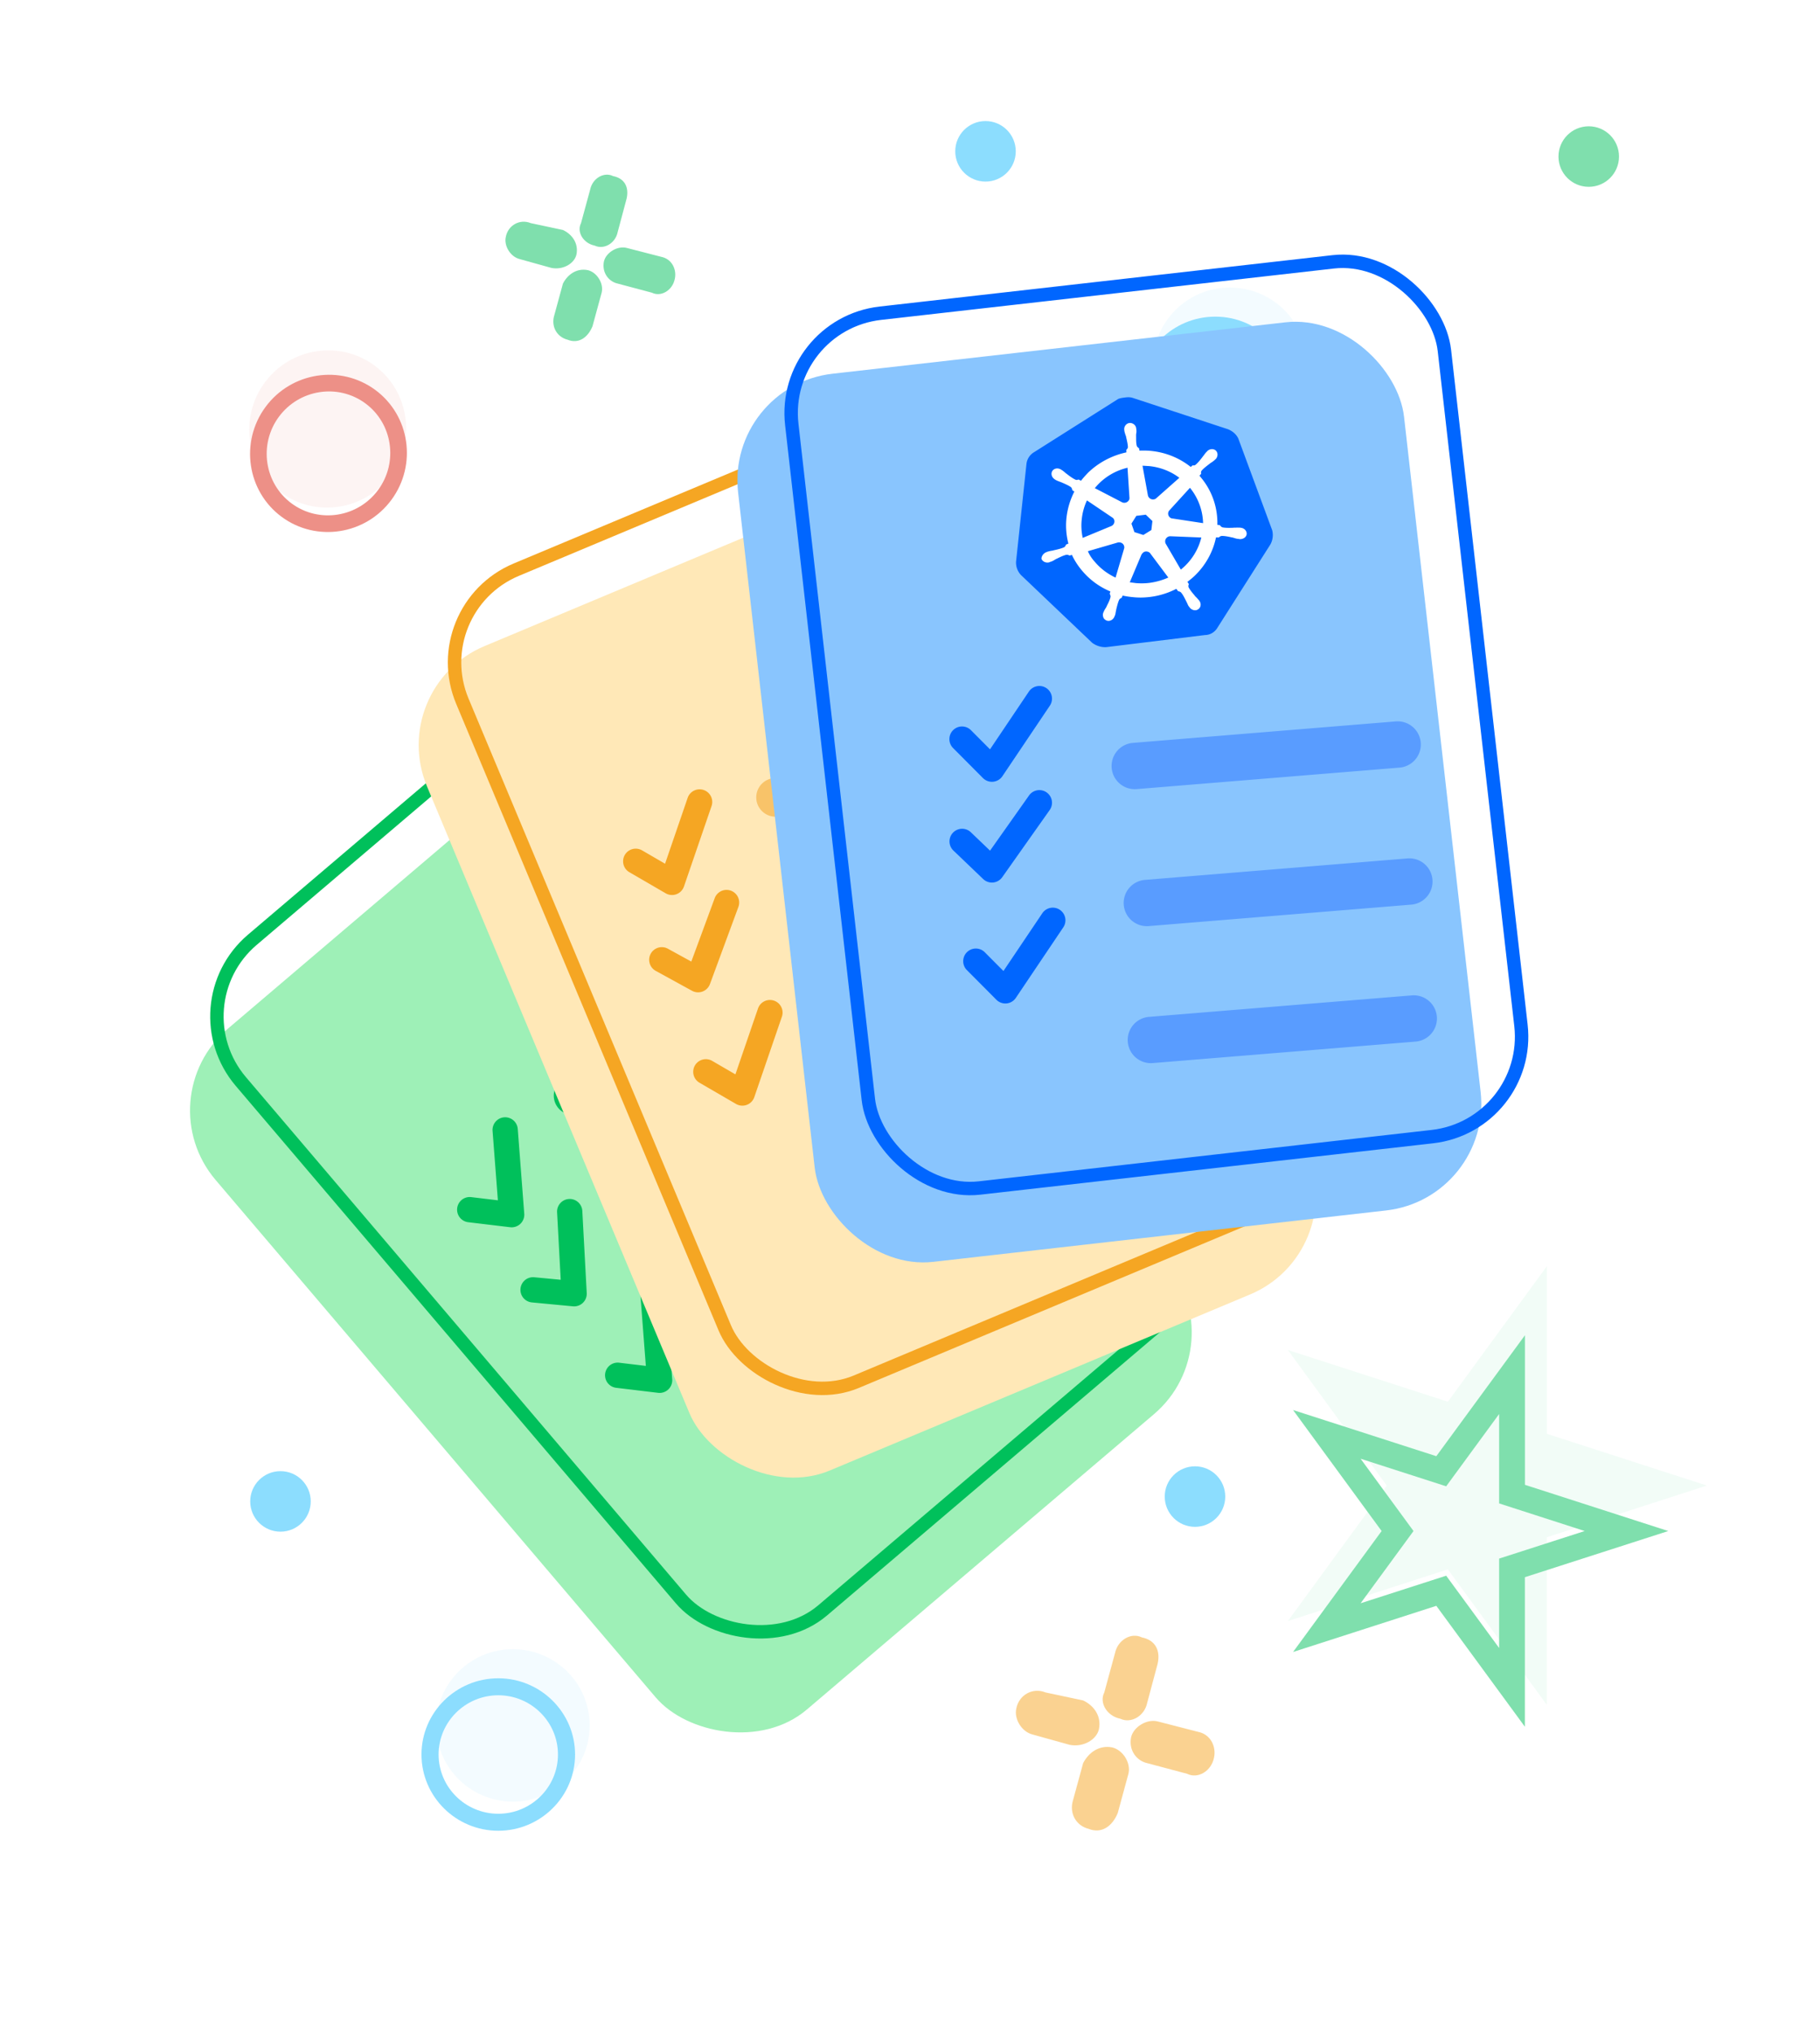 <svg viewBox="0 0 437 488" fill="none" xmlns="http://www.w3.org/2000/svg">
  <g opacity=".5">
    <path opacity=".1" d="M409.842 356.623l-38.433-12.428v-40.217l-23.762 32.516-38.419-12.414 23.749 32.543-23.749 32.529 38.419-12.413 23.749 32.515v-40.217l38.446-12.414z" fill="#00C05B"/>
    <path d="M400.564 367.538l-34.412-11.093v-35.899l-21.277 29.024-34.399-11.081 21.264 29.049-21.264 29.037 34.399-11.081 21.265 29.024v-35.899l34.424-11.081zm-53.322 10.725l-20.545 6.616 12.701-17.341-12.701-17.353 20.545 6.617 12.714-17.353v21.46l20.546 6.629-20.546 6.617v21.461l-12.714-17.353z" fill="#00C05B"/>
    <path opacity=".1" d="M89.914 87.743c-8.34-6.148-20.157-4.309-26.351 4.095-6.195 8.404-4.45 20.24 3.884 26.384 8.334 6.143 20.157 4.308 26.352-4.096 6.194-8.404 4.456-20.235-3.885-26.383z" fill="#DB210F"/>
    <path d="M90.104 93.604c-8.34-6.148-20.157-4.309-26.352 4.095-6.194 8.404-4.45 20.24 3.885 26.383 8.334 6.144 20.157 4.309 26.352-4.095 6.194-8.404 4.455-20.235-3.885-26.383zm-20.088 27.251c-6.566-4.84-7.942-14.173-3.06-20.795 4.881-6.622 14.203-8.069 20.769-3.229 6.566 4.84 7.942 14.173 3.06 20.795-4.881 6.623-14.203 8.069-20.77 3.229z" fill="#DB210F"/>
    <path opacity=".1" d="M104.716 414.199c0 10.089 8.274 18.301 18.44 18.301 10.166 0 18.44-8.212 18.44-18.301 0-10.09-8.274-18.302-18.44-18.302-10.166 0-18.44 8.204-18.44 18.302z" fill="#1ABCFE"/>
    <path d="M101.201 421.189c0 10.09 8.274 18.302 18.44 18.302 10.166 0 18.44-8.212 18.44-18.302 0-10.089-8.274-18.301-18.44-18.301-10.166 0-18.44 8.204-18.44 18.301zm32.768 0c0 7.845-6.432 14.22-14.328 14.22-7.896 0-14.328-6.375-14.328-14.22 0-7.844 6.432-14.219 14.328-14.219 7.896 0 14.328 6.375 14.328 14.219z" fill="#1ABCFE"/>
    <path opacity=".1" d="M276.867 87.323c0 10.09 8.275 18.301 18.441 18.301 10.166 0 18.44-8.212 18.44-18.301 0-10.09-8.274-18.301-18.44-18.301-10.166 0-18.441 8.203-18.441 18.301z" fill="#1ABCFE"/>
    <path d="M273.352 94.313c0 10.089 8.275 18.301 18.441 18.301 10.166 0 18.44-8.212 18.44-18.302 0-10.089-8.274-18.3-18.44-18.3-10.166 0-18.441 8.203-18.441 18.3zm32.768 0c0 7.844-6.431 14.219-14.327 14.219s-14.328-6.375-14.328-14.22c0-7.844 6.432-14.22 14.328-14.22 7.896 0 14.327 6.376 14.327 14.22z" fill="#1ABCFE"/>
    <path d="M261.361 439.021c3.149 1.279 5.725-.639 7.014-3.764l2.575-9.446c.643-2.556-1.29-5.681-3.864-6.323-3.219-.637-5.725 1.279-7.014 3.767l-2.575 9.446c-.645 3.195 1.285 5.68 3.864 6.32zM287.624 415.732l-9.661-2.488c-2.507-.639-5.723 1.206-6.37 3.765-.643 3.13 1.289 5.686 3.863 6.255l9.593 2.557c2.575 1.28 5.796-.639 6.44-3.838.574-2.487-.642-5.613-3.865-6.251zM269.016 412.605c2.577 1.206 5.797-.641 6.44-3.835l2.507-9.378c.717-3.194-.572-5.681-3.792-6.318-2.578-1.281-5.797.638-6.444 3.763l-2.575 9.448c-1.285 2.485.646 5.679 3.864 6.32zM247.908 416.379l8.946 2.489c3.218.637 6.441-1.208 7.013-3.766.643-3.129-1.219-5.686-3.795-6.893l-9.015-1.918c-3.149-1.281-6.371.638-7.013 3.765-.649 2.558 1.285 5.684 3.864 6.323z" fill="#F5A623"/>
    <circle cx="286.929" cy="359.269" r="7.266" transform="rotate(-90 286.929 359.269)" fill="#1ABCFE"/>
    <circle cx="67.345" cy="360.428" r="7.266" transform="rotate(-90 67.345 360.428)" fill="#1ABCFE"/>
    <circle cx="236.629" cy="36.327" r="7.266" transform="rotate(-90 236.629 36.327)" fill="#1ABCFE"/>
    <circle cx="381.473" cy="37.584" r="7.266" transform="rotate(-90 381.473 37.584)" fill="#00C05B"/>
    <path d="M136.268 81.546c2.692 1.093 4.893-.546 5.995-3.217l2.201-8.074c.55-2.185-1.103-4.856-3.303-5.405-2.751-.544-4.893 1.094-5.994 3.22l-2.202 8.074c-.551 2.73 1.099 4.855 3.303 5.402zM158.717 61.638l-8.258-2.126c-2.143-.546-4.892 1.031-5.445 3.218-.549 2.675 1.102 4.86 3.302 5.346l8.2 2.186c2.201 1.094 4.954-.546 5.504-3.28.491-2.126-.549-4.798-3.303-5.344zM142.812 58.966c2.203 1.03 4.955-.548 5.505-3.278l2.142-8.016c.613-2.73-.488-4.856-3.241-5.4-2.203-1.095-4.954.545-5.508 3.216l-2.201 8.075c-1.098 2.125.552 4.855 3.303 5.403zM124.77 62.191l7.646 2.128c2.751.544 5.505-1.033 5.994-3.22.55-2.674-1.042-4.86-3.243-5.89l-7.706-1.64c-2.691-1.095-5.446.545-5.995 3.218-.554 2.186 1.099 4.858 3.304 5.404z" fill="#00C05B"/>
  </g>
  <g filter="url(#filter0_d)">
    <rect x="39.921" y="253.971" width="160.928" height="214.57" rx="25.748" transform="rotate(-40.389 39.921 253.971)" fill="#9EF0B7"/>
  </g>
  <rect x="42.194" y="241.253" width="157.702" height="211.345" rx="24.136" transform="rotate(-40.389 42.194 241.253)" stroke="#00C05B" stroke-width="3.225"/>
  <path fill-rule="evenodd" clip-rule="evenodd" d="M121.062 268.223a3.033 3.033 0 013.256 2.793l1.559 20.349a3.033 3.033 0 01-3.385 3.243l-10.067-1.205a3.033 3.033 0 11.721-6.023l6.4.766-1.277-16.667a3.034 3.034 0 012.793-3.256zM136.629 287.83a3.033 3.033 0 013.191 2.866l1.059 19.716a3.032 3.032 0 01-3.315 3.183l-9.855-.937a3.033 3.033 0 11.574-6.039l6.35.604-.871-16.202a3.033 3.033 0 012.867-3.191zM156.587 307.976a3.033 3.033 0 013.256 2.793l1.56 20.349a3.035 3.035 0 01-3.385 3.244l-10.067-1.205a3.033 3.033 0 11.721-6.024l6.4.767-1.277-16.667a3.033 3.033 0 012.792-3.257z" fill="#00C05B"/>
  <path d="M134.214 266.18a4.637 4.637 0 01.23-6.555l38.629-36.009a4.638 4.638 0 016.555.231 4.637 4.637 0 01-.23 6.555l-38.629 36.008a4.637 4.637 0 01-6.555-.23zM150.844 285.924a4.637 4.637 0 01.23-6.555l38.629-36.009a4.64 4.64 0 016.325 6.786l-38.629 36.008a4.637 4.637 0 01-6.555-.23zM170.739 307.198a4.637 4.637 0 01.23-6.555l38.629-36.008a4.638 4.638 0 116.326 6.785l-38.63 36.009a4.638 4.638 0 01-6.555-.231z" fill="#00C05B"/>
  <g filter="url(#filter1_d)">
    <rect x="97.424" y="155.374" width="160.928" height="214.57" rx="25.748" transform="rotate(-22.725 97.424 155.374)" fill="#FFE8B7"/>
  </g>
  <rect x="101.699" y="146.082" width="157.702" height="211.345" rx="24.136" transform="rotate(-22.725 101.699 146.082)" stroke="#F5A623" stroke-width="3.225"/>
  <path fill-rule="evenodd" clip-rule="evenodd" d="M168.967 189.65a3.032 3.032 0 011.884 3.853l-6.623 19.304a3.03 3.03 0 01-4.392 1.639l-8.768-5.091a3.034 3.034 0 013.047-5.246l5.574 3.236 5.424-15.811a3.034 3.034 0 013.854-1.884zM175.501 213.816a3.033 3.033 0 011.796 3.896l-6.831 18.525a3.032 3.032 0 01-4.305 1.61l-8.679-4.761a3.033 3.033 0 112.917-5.318l5.593 3.067 5.614-15.222a3.033 3.033 0 013.895-1.797zM185.856 240.218a3.033 3.033 0 011.884 3.853l-6.623 19.305a3.03 3.03 0 01-4.392 1.638l-8.768-5.091a3.033 3.033 0 113.046-5.246l5.575 3.237 5.424-15.811a3.033 3.033 0 013.854-1.885z" fill="#F5A623"/>
  <path d="M181.853 192.979a4.638 4.638 0 012.806-5.929l49.727-17.777a4.637 4.637 0 113.123 8.735l-49.727 17.777a4.637 4.637 0 01-5.929-2.806zM189.31 217.693a4.637 4.637 0 012.806-5.928l49.727-17.777a4.639 4.639 0 013.123 8.735L195.239 220.5a4.638 4.638 0 01-5.929-2.807zM199.159 245.105a4.638 4.638 0 012.806-5.929l49.727-17.777a4.639 4.639 0 013.123 8.735l-49.727 17.777a4.639 4.639 0 01-5.929-2.806z" fill="#F8C369"/>
  <g filter="url(#filter2_d)">
    <rect x="179.16" y="82.943" width="160.928" height="214.57" rx="25.748" transform="rotate(-6.473 179.16 82.943)" fill="#89C5FE"/>
  </g>
  <rect x="187.395" y="77.914" width="157.702" height="211.345" rx="24.136" transform="rotate(-6.473 187.395 77.914)" stroke="#06F" stroke-width="3.225"/>
  <path fill-rule="evenodd" clip-rule="evenodd" d="M251.255 165.195a3.033 3.033 0 01.823 4.21l-11.394 16.933a3.035 3.035 0 01-4.666.446l-7.152-7.188a3.033 3.033 0 114.3-4.278l4.547 4.569 9.332-13.869a3.034 3.034 0 014.21-.823zM251.312 190.231a3.033 3.033 0 01.727 4.227l-11.394 16.126a3.034 3.034 0 01-4.575.441l-7.151-6.845a3.033 3.033 0 114.195-4.382l4.608 4.41 9.362-13.251a3.033 3.033 0 014.228-.726zM254.48 218.412a3.033 3.033 0 01.823 4.21l-11.394 16.932a3.03 3.03 0 01-4.666.446l-7.152-7.187a3.035 3.035 0 014.301-4.279l4.546 4.569 9.332-13.868a3.033 3.033 0 014.21-.823z" fill="#06F"/>
  <circle cx="274.208" cy="126.302" r="26.114" fill="#fff"/>
  <path fill-rule="evenodd" clip-rule="evenodd" d="M297.34 105.303c-.488-1.065-1.444-1.861-2.568-2.286l-22.724-7.477c-.597-.208-1.24-.2-1.803-.13-.564.069-1.198.146-1.744.354l-20.24 12.808a3.761 3.761 0 00-1.799 2.82l-2.495 23.424a4.345 4.345 0 001.182 3.229l17.076 16.249c.948.727 2.213 1.135 3.419 1.057l23.669-2.898c1.285-.017 2.415-.717 3.063-1.851l12.651-19.889a4.7 4.7 0 00.439-3.427l-8.126-21.983zm-46.05 27.239l-.048.006c-.804.323-1.226 1.101-1.168 1.645.258.557.912.929 1.606.844.138-.016.23-.028.364-.091.042-.051.087-.057.135-.063a.51.51 0 00.135-.04c.045-.017.09-.034.136-.04.311-.128.533-.246.793-.415.07-.031.137-.074.204-.117.063-.041.126-.081.192-.112l.047-.006c.841-.42 1.595-.784 2.323-.964l.092-.011c.208-.025.348.034.487.094.047.02.094.04.143.056.022-.002.034.007.047.017.013.011.027.021.051.018l.543-.157a17.103 17.103 0 002.434 3.774 17.76 17.76 0 006.808 5.006l-.167.563c.003.021.016.031.029.04.013.01.027.02.03.043.015.044.032.086.048.127.066.163.13.322.086.58-.14.66-.489 1.348-.881 2.118l-.063.124.006.046c-.037.07-.076.129-.114.189-.04.063-.081.126-.12.202-.158.244-.315.49-.422.775-.038.046-.069.128-.102.213l-.011.028c.003.021-.007.033-.018.046-.01.013-.021.026-.018.049-.142.379-.092.781.044 1.126.136.345.446.579.792.717.196.066.386.09.571.067a1.59 1.59 0 001.282-1.017s.042-.049.037-.095c.018-.048.037-.084.056-.121a1.05 1.05 0 00.056-.12c.07-.19.1-.374.13-.559a4.6 4.6 0 01.049-.277l.046-.21.045-.21-.006-.046.057-.227c.197-.796.374-1.51.642-2.122.152-.289.326-.401.552-.476.04-.051.04-.051.087-.057l.217-.525c.82.171 1.634.299 2.487.375 1.334.152 2.737.117 4.078-.047a18.772 18.772 0 006.33-1.951l.396.541c.029.023.041.033.055.036a.133.133 0 00.043-.002c.041.014.083.026.126.038.167.046.353.097.525.291.431.5.728 1.087 1.085 1.795l.16.316.095.193.094.192c.042.085.078.166.113.247.072.162.144.324.262.521a.858.858 0 01.168.207s.053.037.058.083c.338.458.936.746 1.49.678.185-.022.364-.091.538-.203.656-.395.829-1.277.367-1.99 0 0-.053-.037-.059-.083a.849.849 0 00-.167-.207 46.688 46.688 0 01-.15-.171c-.151-.172-.286-.327-.447-.48a2.516 2.516 0 00-.155-.155c-.055-.052-.109-.103-.166-.167l-.005-.046c-.6-.697-1.099-1.312-1.458-1.948-.13-.299-.065-.535.005-.724-.002-.021.008-.034.018-.046.011-.013.022-.026.019-.049l-.348-.546c.645-.488 1.243-.967 1.829-1.537 2.56-2.487 4.327-5.69 5.032-9.125l.658.01c.022-.003.032-.015.042-.028.01-.013.02-.026.044-.029l.032-.027c.125-.104.288-.24.543-.271l.092-.011c.75-.002 1.57.169 2.487.375l.048-.006c.074.013.15.039.226.065.071.024.142.048.213.062.293.101.534.162.869.212.047-.006.094 0 .142.006.047.005.095.011.141.005.006.046.051.041.098.035.143.029.235.018.375.001.742-.091 1.292-.567 1.356-1.208.053-.729-.55-1.426-1.403-1.502-.053-.04-.098-.035-.146-.029a.558.558 0 01-.141-.006.617.617 0 00-.142-.006l-.162-.002a5.378 5.378 0 00-.728.021c-.142-.029-.327-.007-.467.01l-.048.006c-.982.03-1.824.043-2.546-.096a1.072 1.072 0 01-.57-.429c-.002-.021-.015-.031-.028-.04-.014-.01-.028-.02-.03-.043l-.624-.105c.1-4.175-1.287-8.214-4.031-11.454-.044-.087-.107-.151-.177-.223a2.072 2.072 0 01-.099-.105l.413-.459-.011-.089c-.028-.224-.055-.445.15-.698.465-.526 1.065-.987 1.777-1.534l.134-.103.015-.012c.124-.102.245-.202.375-.263.261-.166.476-.33.732-.542.044-.027.075-.066.107-.104a.475.475 0 01.103-.102c.022-.003.032-.016.042-.028.01-.013.021-.027.045-.03.584-.614.612-1.521.079-2.045-.271-.285-.707-.413-1.124-.361a1.65 1.65 0 00-.972.48c.003.027-.013.039-.035.057-.014.011-.031.024-.047.044-.047.058-.097.101-.138.137a.61.61 0 00-.072.069c-.206.25-.369.451-.526.698a1.159 1.159 0 00-.209.246 1.766 1.766 0 01-.077.107c-.568.749-1.096 1.4-1.649 1.876a.777.777 0 01-.401.186c-.046.006-.093 0-.141-.006-.048-.006-.095-.012-.141-.006l-.093.011-.423.37c-2.756-2.197-6.113-3.551-9.767-3.874-.85-.076-1.692-.063-2.532-.05h-.008l-.116-.572-.103-.078-.064-.047c-.141-.104-.302-.222-.377-.488-.142-.557-.146-1.189-.149-1.877-.001-.179-.002-.362-.006-.549l-.005-.046c.01-.081.012-.152.015-.219.002-.083.005-.159.022-.238.06-.278.075-.551.037-.864l-.044-.357a1.398 1.398 0 00-.543-.975c-.31-.233-.701-.366-1.071-.321-.786.097-1.351.845-1.253 1.647l.048.389c.086.307.163.569.244.831.061.126.13.299.147.434l.005.046.049.214c.183.794.35 1.517.386 2.177-.006.279-.136.432-.251.568l-.047.057-.082.101.024.586c-3.476.744-6.694 2.45-9.211 4.885l-.037.039c-.569.603-1.137 1.206-1.651 1.889l-.598-.289-.092.011c-.087.058-.18.069-.272.08a.778.778 0 01-.434-.084c-.651-.328-1.318-.789-2.047-1.38a1.128 1.128 0 01-.262-.189c-.035-.03-.068-.059-.101-.084-.212-.199-.418-.354-.678-.55-.05-.016-.089-.046-.129-.075-.039-.029-.077-.058-.125-.075l-.104-.077c-.349-.182-.69-.278-1.06-.232-.417.051-.809.28-1.003.621-.392.635-.142 1.511.57 1.966.003.027.021.035.047.047a.246.246 0 01.056.031c.06.046.119.075.167.1.035.018.065.033.088.05.299.144.547.248.841.349.075.036.149.061.222.087.073.025.147.05.222.086l.155.068c.823.359 1.516.661 2.095 1.06a.993.993 0 01.314.641l.011.089.511.346a18.184 18.184 0 00-1.874 6.159 17.15 17.15 0 00.445 6.328l-.58.252c.003.021-.008.033-.018.045-.011.013-.022.026-.019.049-.07.19-.141.379-.449.554-.712.315-1.487.5-2.448.708l-.048.006c-.179.069-.316.085-.456.103-.253.031-.502.098-.787.174l-.081.022a.62.62 0 00-.136.04c-.045.017-.089.034-.136.04.006.046-.039.052-.086.057zm23.243-4.114l-2.15-.688-.713-2.039 1.178-1.865 2.265-.278 1.593 1.526-.253 2.157-1.92 1.187zm-14.56.697a13.7 13.7 0 01-.227-4.543 14.2 14.2 0 011.239-4.454l6.189 4.175c.154.118.268.285.337.457a1.216 1.216 0 01-.704 1.536l-6.834 2.829zm9.471-8.536l-6.566-3.405c1.958-2.413 4.7-4.152 7.851-4.9l.473 7.319-.002.015c-.025.179-.05.357-.171.505a1.269 1.269 0 01-1.585.466zm5.639-8.749c.249.015.497.03.757.043 2.706.258 5.216 1.22 7.335 2.815l-5.63 4.986c-.126.106-.353.181-.537.203a1.255 1.255 0 01-1.391-1.005l-1.291-7.085.757.043zm5.717 10.663l4.923-5.401a14.023 14.023 0 013.15 8.484l-7.413-1.128a.93.93 0 01-.598-.288c-.474-.441-.522-1.202-.062-1.667zm.152 6.226l7.499.304c-.748 3.079-2.528 5.785-4.921 7.708l-3.622-6.209c-.122-.21-.15-.434-.135-.707a1.246 1.246 0 011.179-1.096zm-5.011 11.202a15.651 15.651 0 01-3.28.04 17.312 17.312 0 00-.615-.081c-.266-.032-.526-.063-.772-.111l2.802-6.634c.115-.195.278-.396.494-.56.477-.329 1.101-.225 1.519.132l4.435 5.93a16.342 16.342 0 01-4.583 1.284zm-8.086-1.27c-1.895-.9-3.595-2.139-4.97-3.782-.706-.774-1.277-1.611-1.671-2.557l7.252-2.11c.229-.028.467-.011.663.056.587.199.89.751.816 1.303l-2.09 7.09z" fill="#06F"/>
  <path d="M266.923 184.338a5.564 5.564 0 015.092-5.998l63.137-5.159a5.564 5.564 0 01.906 11.091l-63.137 5.159a5.564 5.564 0 01-5.998-5.093zM269.824 217.223a5.564 5.564 0 015.093-5.998l63.136-5.159a5.565 5.565 0 01.907 11.091l-63.137 5.159a5.565 5.565 0 01-5.999-5.093zM270.792 250.108a5.563 5.563 0 015.092-5.998l63.137-5.159a5.564 5.564 0 01.906 11.091l-63.137 5.159a5.564 5.564 0 01-5.998-5.093z" fill="#599CFF"/>
  <defs>
    <filter id="filter0_d" x="45.63" y="160.241" width="245.352" height="256.289" filterUnits="userSpaceOnUse" color-interpolation-filters="sRGB">
      <feFlood flood-opacity="0" result="BackgroundImageFix"/>
      <feColorMatrix in="SourceAlpha" type="matrix" values="0 0 0 0 0 0 0 0 0 0 0 0 0 0 0 0 0 0 127 0"/>
      <feOffset dx="-4.838" dy="9.676"/>
      <feColorMatrix type="matrix" values="0 0 0 0 0.153 0 0 0 0 0.153 0 0 0 0 0.2 0 0 0 0.12 0"/>
      <feBlend mode="normal" in2="BackgroundImageFix" result="effect1_dropShadow"/>
      <feBlend mode="normal" in="SourceGraphic" in2="effect1_dropShadow" result="shape"/>
    </filter>
    <filter id="filter1_d" x="100.527" y="101.147" width="220.28" height="253.874" filterUnits="userSpaceOnUse" color-interpolation-filters="sRGB">
      <feFlood flood-opacity="0" result="BackgroundImageFix"/>
      <feColorMatrix in="SourceAlpha" type="matrix" values="0 0 0 0 0 0 0 0 0 0 0 0 0 0 0 0 0 0 127 0"/>
      <feOffset dx="-4.838" dy="9.676"/>
      <feColorMatrix type="matrix" values="0 0 0 0 0.153 0 0 0 0 0.153 0 0 0 0 0.2 0 0 0 0.12 0"/>
      <feBlend mode="normal" in2="BackgroundImageFix" result="effect1_dropShadow"/>
      <feBlend mode="normal" in="SourceGraphic" in2="effect1_dropShadow" result="shape"/>
    </filter>
    <filter id="filter2_d" x="177.059" y="67.538" width="183.456" height="235.547" filterUnits="userSpaceOnUse" color-interpolation-filters="sRGB">
      <feFlood flood-opacity="0" result="BackgroundImageFix"/>
      <feColorMatrix in="SourceAlpha" type="matrix" values="0 0 0 0 0 0 0 0 0 0 0 0 0 0 0 0 0 0 127 0"/>
      <feOffset dx="-4.838" dy="9.676"/>
      <feColorMatrix type="matrix" values="0 0 0 0 0.153 0 0 0 0 0.153 0 0 0 0 0.2 0 0 0 0.12 0"/>
      <feBlend mode="normal" in2="BackgroundImageFix" result="effect1_dropShadow"/>
      <feBlend mode="normal" in="SourceGraphic" in2="effect1_dropShadow" result="shape"/>
    </filter>
  </defs>
</svg>
